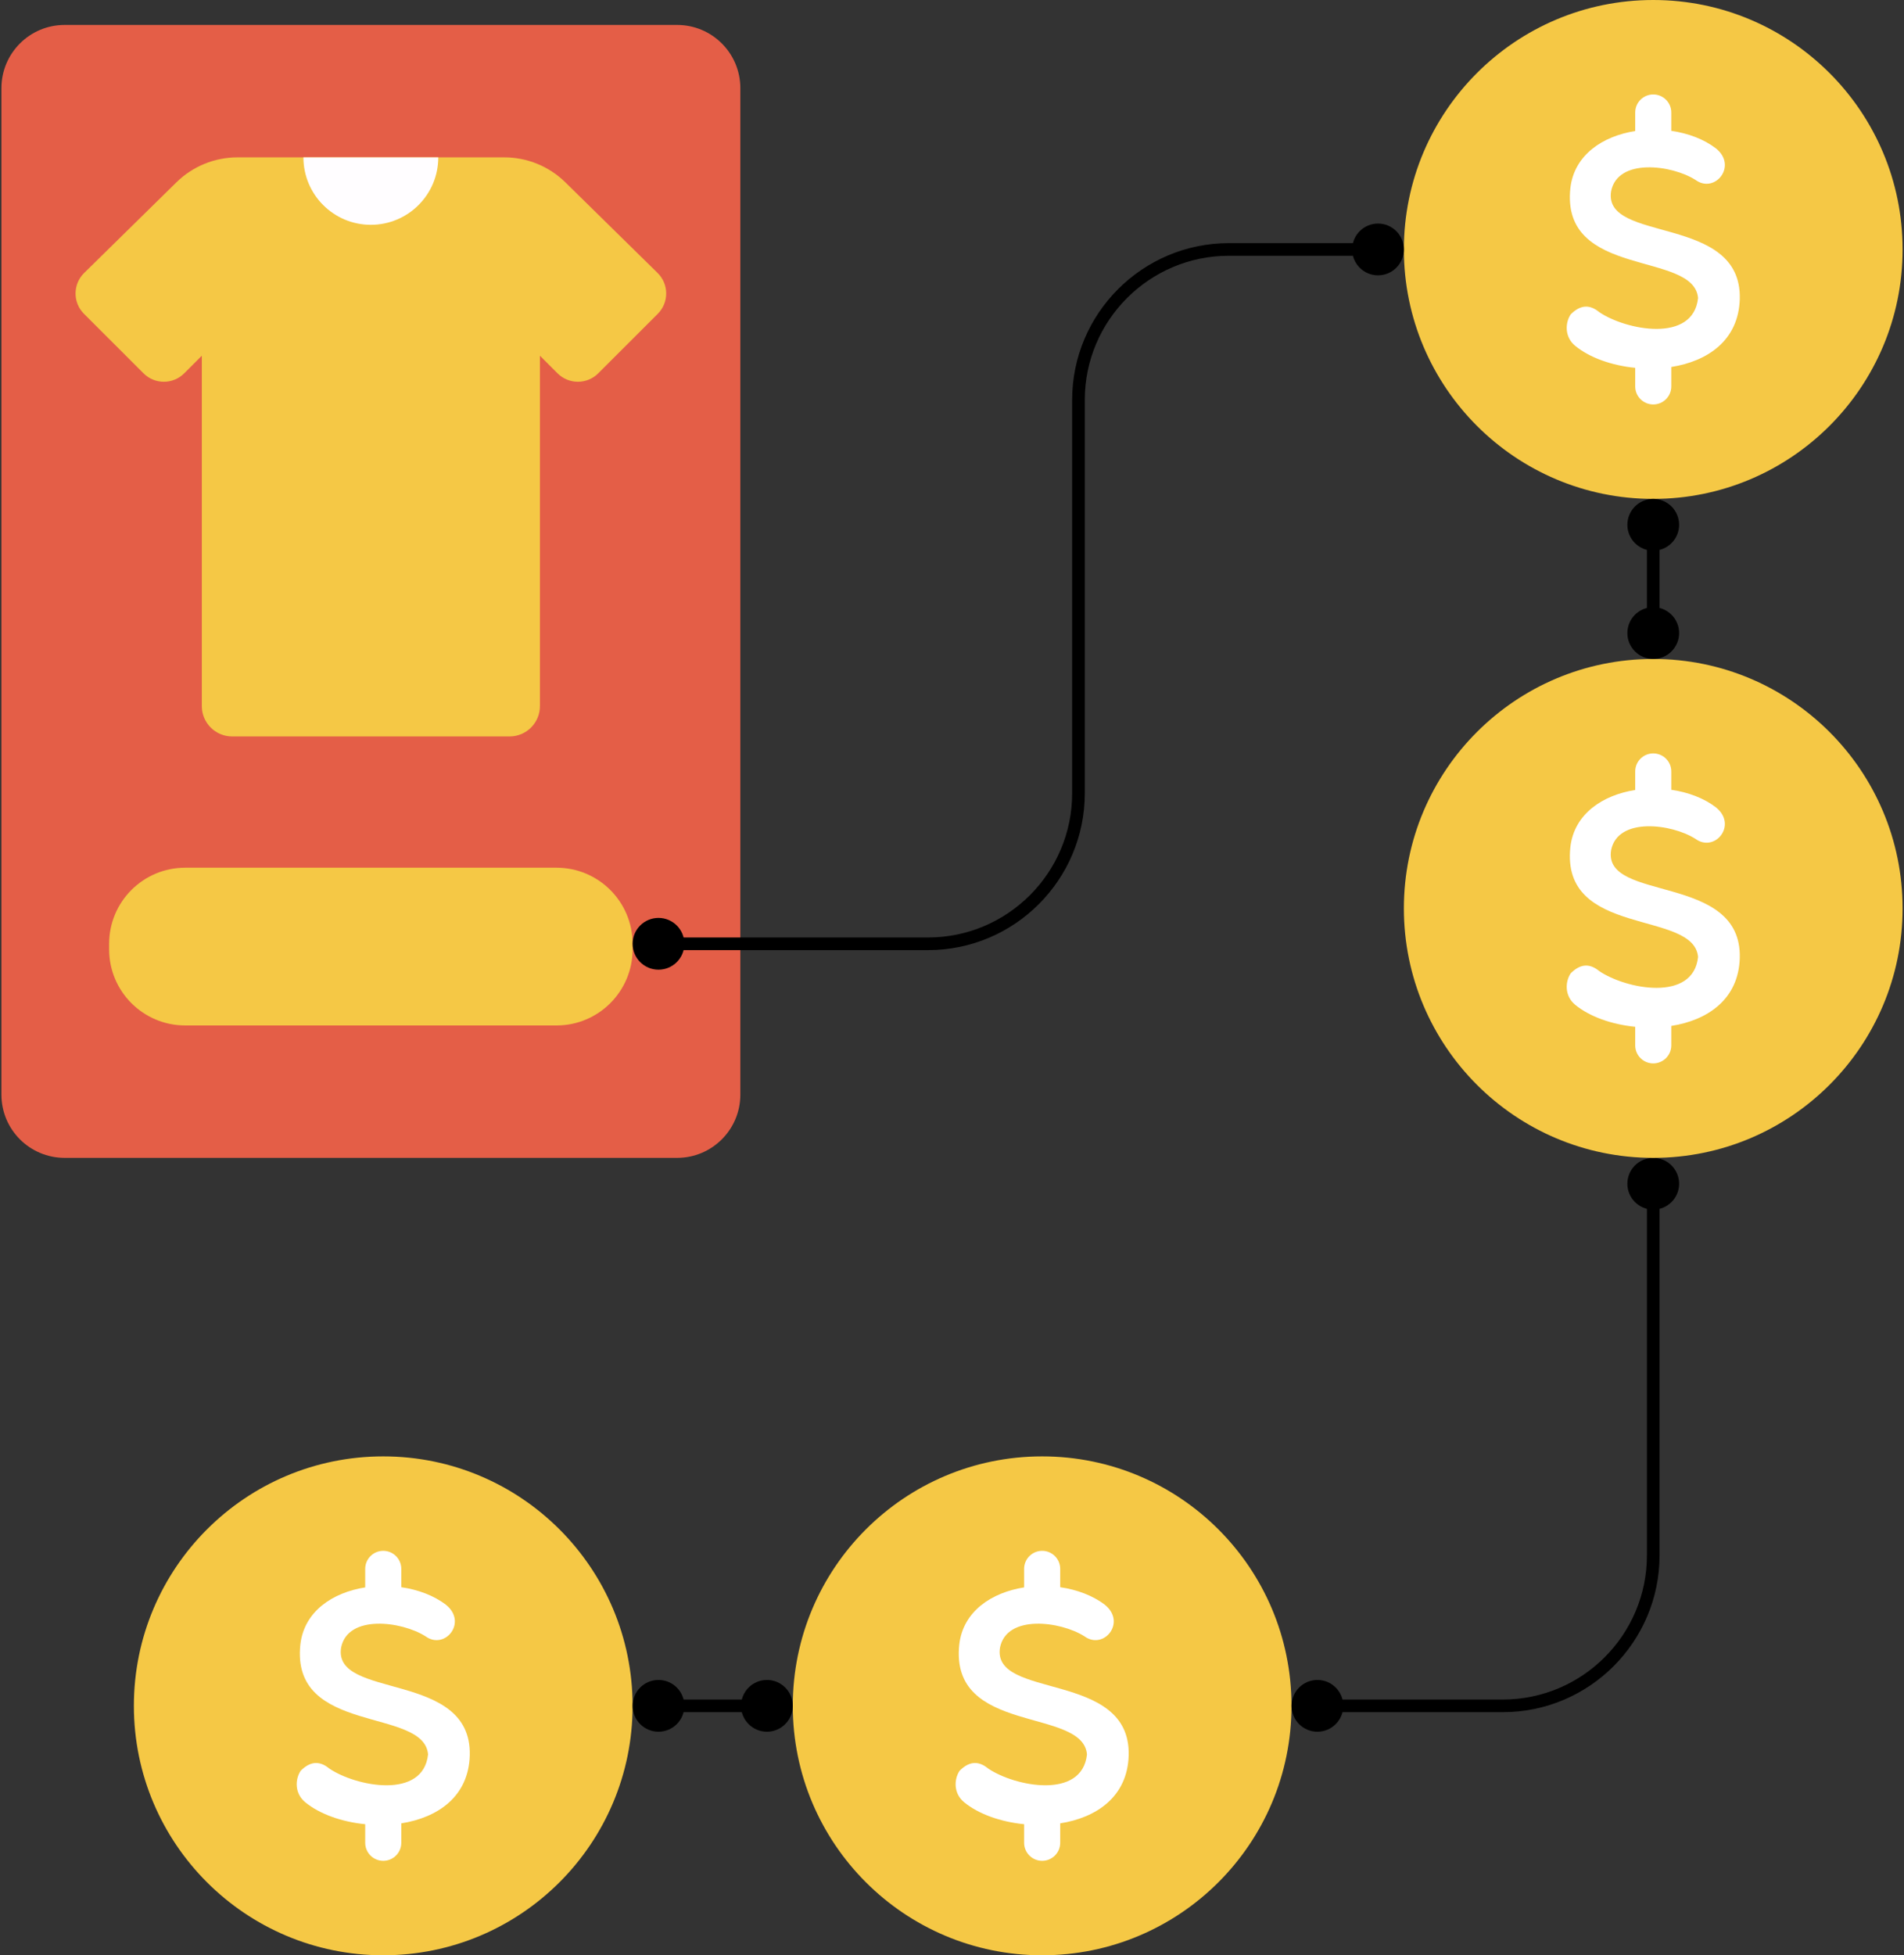 <svg width="452" height="464" viewBox="0 0 452 464" fill="none" xmlns="http://www.w3.org/2000/svg">
<rect x="0" y="0" width="452" height="464" fill="#333333" stroke="none"/>
<g clip-path="url(#clip0_1_1468)">
<path d="M392.471 287.053C395.864 287.053 398.614 284.303 398.614 280.91C398.614 277.517 395.864 274.767 392.471 274.767C389.078 274.767 386.328 277.517 386.328 280.91C386.328 284.303 389.078 287.053 392.471 287.053Z" fill="black"/>
<path d="M160.749 274.767H15.341C7.054 274.767 0.336 268.048 0.336 259.762V20.925C0.336 12.638 7.054 5.92 15.341 5.92H160.749C169.036 5.92 175.754 12.638 175.754 20.925V259.762C175.754 268.048 169.036 274.767 160.749 274.767Z" fill="#E45E47"/>
<path d="M156.149 74.474L142.011 88.599C139.345 91.261 135.026 91.26 132.361 88.597L128.177 84.413V167.553C128.177 171.535 124.949 174.763 120.967 174.763H55.121C51.139 174.763 47.911 171.535 47.911 167.553V84.413L43.727 88.597C41.062 91.261 36.743 91.263 34.077 88.599L19.939 74.474C17.254 71.792 17.273 67.435 19.98 64.775L41.875 43.271C45.743 39.472 50.949 37.342 56.372 37.342H119.717C125.14 37.342 130.346 39.471 134.214 43.271L156.109 64.775C158.815 67.435 158.833 71.792 156.149 74.474V74.474Z" fill="#F5C845"/>
<path d="M72.031 37.343C72.031 46.184 79.198 53.35 88.039 53.35C96.88 53.35 104.046 46.184 104.046 37.343H72.031Z" fill="#FFFDFF"/>
<path d="M132.118 243.344H43.962C33.99 243.344 25.906 235.26 25.906 225.288V223.968C25.906 213.996 33.99 205.912 43.962 205.912H132.118C142.09 205.912 150.174 213.996 150.174 223.968V225.288C150.175 235.26 142.09 243.344 132.118 243.344Z" fill="#F5C845"/>
<path d="M220.316 225.469H156.321C155.493 225.469 154.82 224.797 154.82 223.968C154.82 223.14 155.493 222.468 156.321 222.468H220.316C239.176 222.468 254.521 207.123 254.521 188.263V94.902C254.521 74.387 271.211 57.696 291.727 57.696H327.134C327.962 57.696 328.634 58.368 328.634 59.196C328.634 60.025 327.962 60.697 327.134 60.697H291.727C272.866 60.697 257.522 76.041 257.522 94.902V188.262C257.522 208.778 240.832 225.469 220.316 225.469V225.469Z" fill="black"/>
<path d="M392.469 151.731C391.641 151.731 390.969 151.059 390.969 150.231V124.536C390.969 123.708 391.641 123.035 392.469 123.035C393.298 123.035 393.97 123.708 393.97 124.536V150.231C393.97 151.059 393.298 151.731 392.469 151.731Z" fill="black"/>
<path d="M392.47 118.393C425.163 118.393 451.666 91.89 451.666 59.196C451.666 26.503 425.163 0 392.47 0C359.777 0 333.273 26.503 333.273 59.196C333.273 91.89 359.777 118.393 392.47 118.393Z" fill="#F5C845"/>
<path d="M382.471 45.36C384.071 37.439 396.866 39.114 402.501 42.694C407.071 46.045 412.554 39.42 407.376 35.23C404.5 33.021 400.738 31.622 396.757 31.049V26.697C396.757 24.331 394.84 22.414 392.474 22.414C390.108 22.414 388.19 24.331 388.19 26.697V31.092C380.489 32.302 373.732 36.735 372.801 44.597C370.44 66.227 402.122 59.449 403.113 70.72C401.97 81.534 385.901 78.336 379.655 74.07C377.066 71.938 374.857 72.624 372.877 74.604C371.507 76.659 371.43 80.011 373.943 82.067C377.358 84.887 382.622 86.735 388.19 87.292V91.695C388.19 94.06 390.108 95.978 392.474 95.978C394.84 95.978 396.757 94.06 396.757 91.695V87.084C405.341 85.74 412.741 80.795 413.012 70.948C413.544 50.691 380.415 57.849 382.471 45.36Z" fill="white"/>
<path d="M392.47 274.767C425.163 274.767 451.666 248.264 451.666 215.57C451.666 182.877 425.163 156.374 392.47 156.374C359.777 156.374 333.273 182.877 333.273 215.57C333.273 248.264 359.777 274.767 392.47 274.767Z" fill="#F5C845"/>
<path d="M382.471 201.734C384.071 193.813 396.866 195.488 402.501 199.068C407.071 202.419 412.554 195.794 407.376 191.604C404.5 189.395 400.738 187.996 396.757 187.423V183.071C396.757 180.705 394.84 178.788 392.474 178.788C390.108 178.788 388.19 180.705 388.19 183.071V187.466C380.489 188.676 373.732 193.109 372.801 200.971C370.44 222.601 402.122 215.822 403.113 227.094C401.97 237.908 385.901 234.71 379.655 230.444C377.066 228.312 374.857 228.998 372.877 230.978C371.507 233.033 371.43 236.385 373.943 238.441C377.358 241.261 382.622 243.109 388.19 243.666V248.069C388.19 250.434 390.108 252.352 392.474 252.352C394.84 252.352 396.757 250.434 396.757 248.069V243.458C405.341 242.113 412.741 237.169 413.012 227.321C413.544 207.063 380.415 214.223 382.471 201.734Z" fill="white"/>
<path d="M356.769 406.307H312.743C311.914 406.307 311.242 405.635 311.242 404.807C311.242 403.978 311.914 403.306 312.743 403.306H356.769C375.627 403.306 390.971 387.959 390.971 369.094V280.914C390.971 280.086 391.643 279.413 392.471 279.413C393.3 279.413 393.972 280.086 393.972 280.914V369.094C393.972 389.613 377.283 406.307 356.769 406.307Z" fill="black"/>
<path d="M182.06 406.307H156.321C155.493 406.307 154.82 405.635 154.82 404.807C154.82 403.978 155.493 403.306 156.321 403.306H182.06C182.888 403.306 183.56 403.978 183.56 404.807C183.56 405.635 182.888 406.307 182.06 406.307Z" fill="black"/>
<path d="M90.978 464C123.671 464 150.174 437.497 150.174 404.804C150.174 372.11 123.671 345.607 90.978 345.607C58.284 345.607 31.781 372.11 31.781 404.804C31.781 437.497 58.284 464 90.978 464Z" fill="#F5C845"/>
<path d="M80.979 390.966C82.579 383.045 95.374 384.721 101.009 388.3C105.579 391.651 111.062 385.026 105.884 380.836C103.008 378.628 99.246 377.228 95.265 376.655V372.303C95.265 369.938 93.347 368.02 90.982 368.02C88.616 368.02 86.698 369.938 86.698 372.303V376.698C78.996 377.908 72.24 382.341 71.309 390.204C68.948 411.833 100.63 405.055 101.62 416.327C100.478 427.14 84.408 423.942 78.163 419.677C75.573 417.544 73.365 418.23 71.385 420.211C70.014 422.267 69.937 425.618 72.451 427.675C75.865 430.494 81.13 432.342 86.698 432.899V437.302C86.698 439.668 88.616 441.585 90.982 441.585C93.347 441.585 95.265 439.668 95.265 437.302V432.691C103.849 431.347 111.249 426.402 111.52 416.555C112.052 396.297 78.922 403.456 80.979 390.966V390.966Z" fill="white"/>
<path d="M247.4 464C280.093 464 306.596 437.497 306.596 404.804C306.596 372.11 280.093 345.607 247.4 345.607C214.706 345.607 188.203 372.11 188.203 404.804C188.203 437.497 214.706 464 247.4 464Z" fill="#F5C845"/>
<path d="M237.401 390.966C239.001 383.045 251.796 384.721 257.431 388.3C262.001 391.651 267.483 385.026 262.306 380.836C259.43 378.628 255.667 377.228 251.687 376.655V372.303C251.687 369.938 249.769 368.02 247.404 368.02C245.038 368.02 243.12 369.938 243.12 372.303V376.698C235.418 377.908 228.662 382.341 227.731 390.204C225.37 411.833 257.052 405.055 258.042 416.327C256.9 427.14 240.83 423.942 234.585 419.677C231.995 417.544 229.787 418.23 227.807 420.211C226.436 422.267 226.359 425.618 228.873 427.675C232.287 430.494 237.552 432.342 243.12 432.899V437.302C243.12 439.668 245.038 441.585 247.404 441.585C249.769 441.585 251.687 439.668 251.687 437.302V432.691C260.271 431.347 267.671 426.402 267.942 416.555C268.474 396.297 235.344 403.456 237.401 390.966V390.966Z" fill="white"/>
<path d="M156.323 230.111C159.716 230.111 162.466 227.361 162.466 223.968C162.466 220.575 159.716 217.825 156.323 217.825C152.93 217.825 150.18 220.575 150.18 223.968C150.18 227.361 152.93 230.111 156.323 230.111Z" fill="black"/>
<path d="M327.135 65.34C330.528 65.34 333.278 62.589 333.278 59.196C333.278 55.804 330.528 53.053 327.135 53.053C323.743 53.053 320.992 55.804 320.992 59.196C320.992 62.589 323.743 65.34 327.135 65.34Z" fill="black"/>
<path d="M392.471 130.679C395.864 130.679 398.614 127.929 398.614 124.536C398.614 121.143 395.864 118.393 392.471 118.393C389.078 118.393 386.328 121.143 386.328 124.536C386.328 127.929 389.078 130.679 392.471 130.679Z" fill="black"/>
<path d="M392.471 156.374C395.864 156.374 398.614 153.624 398.614 150.231C398.614 146.838 395.864 144.088 392.471 144.088C389.078 144.088 386.328 146.838 386.328 150.231C386.328 153.624 389.078 156.374 392.471 156.374Z" fill="black"/>
<path d="M312.745 410.947C316.137 410.947 318.888 408.196 318.888 404.804C318.888 401.411 316.137 398.66 312.745 398.66C309.352 398.66 306.602 401.411 306.602 404.804C306.602 408.196 309.352 410.947 312.745 410.947Z" fill="black"/>
<path d="M156.323 410.947C159.716 410.947 162.466 408.196 162.466 404.804C162.466 401.411 159.716 398.66 156.323 398.66C152.93 398.66 150.18 401.411 150.18 404.804C150.18 408.196 152.93 410.947 156.323 410.947Z" fill="black"/>
<path d="M182.065 410.947C185.458 410.947 188.208 408.196 188.208 404.804C188.208 401.411 185.458 398.66 182.065 398.66C178.672 398.66 175.922 401.411 175.922 404.804C175.922 408.196 178.672 410.947 182.065 410.947Z" fill="black"/>
</g>
<defs>
<clipPath id="clip0_1_1468">
<rect width="452" height="464" fill="white"/>
</clipPath>
</defs>
</svg>
